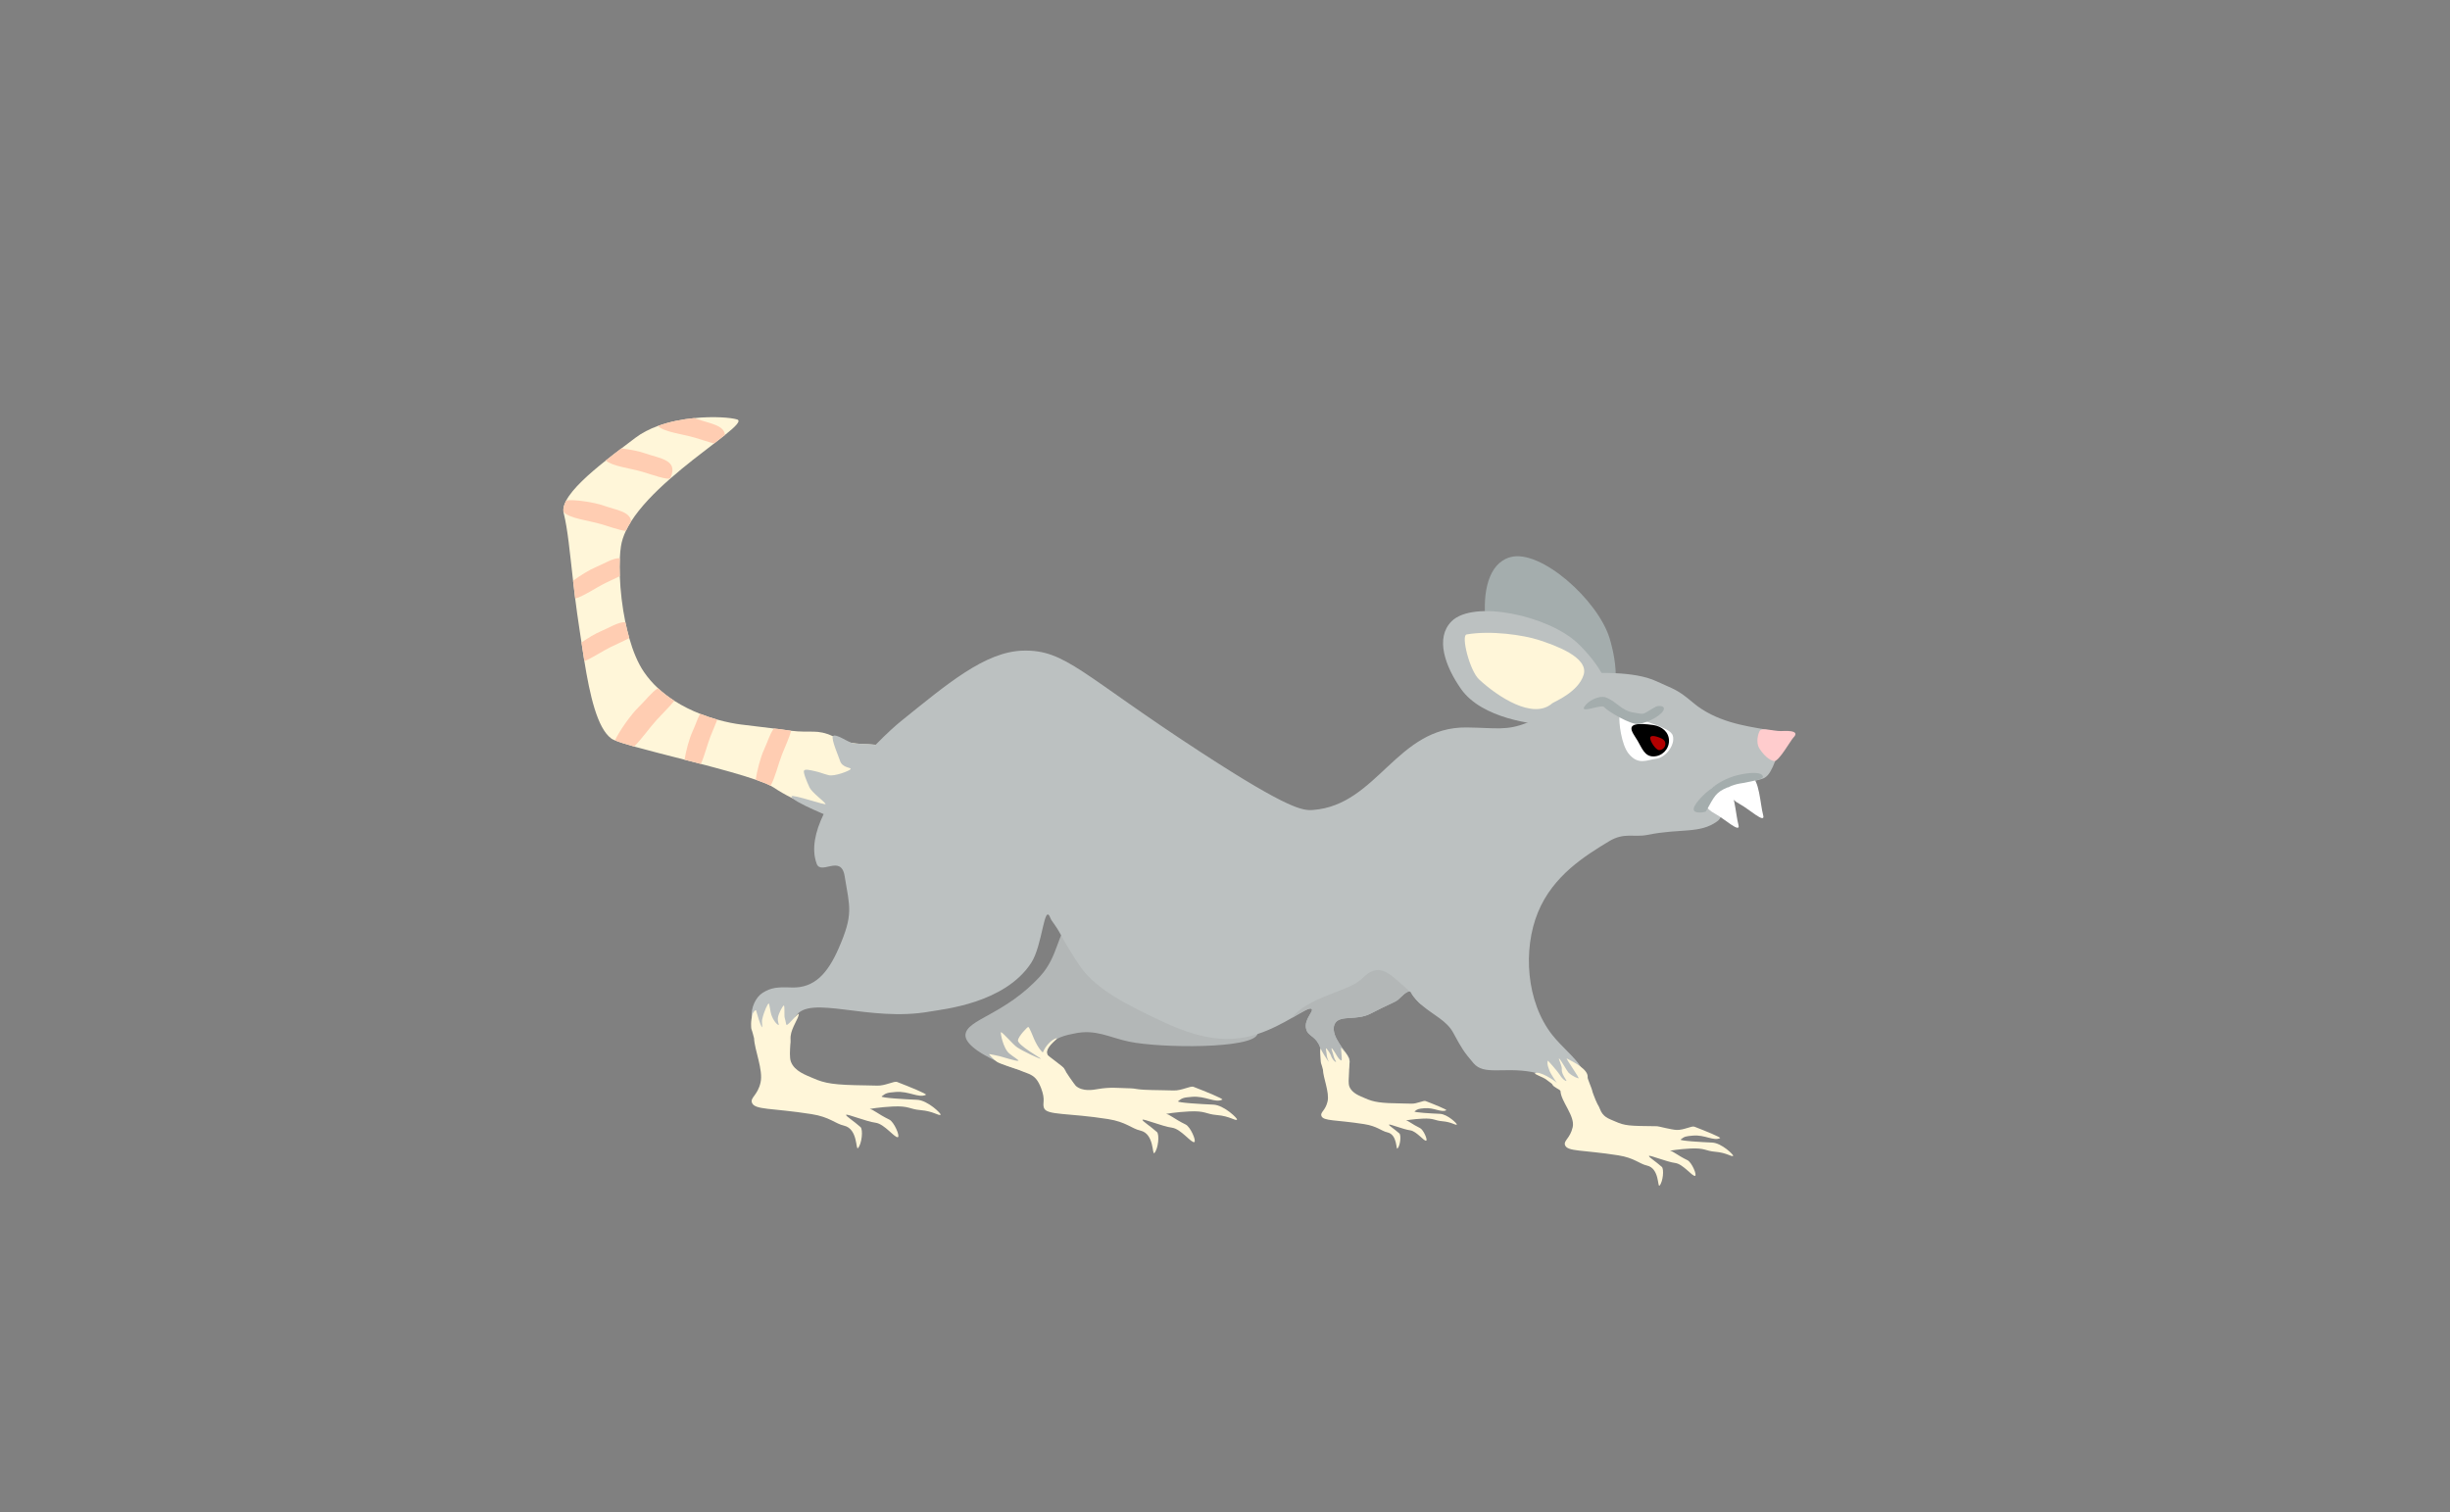 <?xml version="1.0" encoding="UTF-8"?>
<svg id="Farmer_frank" data-name="Farmer frank" xmlns="http://www.w3.org/2000/svg" viewBox="0 0 1215.93 750.55">
  <rect x="0" y="0" width="1215.93" height="750.55" fill="#808080" stroke="none"/>
  <defs>
    <style>
      .cls-1, .cls-2, .cls-3, .cls-4, .cls-5, .cls-6, .cls-7, .cls-8, .cls-9 {
        stroke-width: 0px;
      }

      .cls-2 {
        fill: #b20000;
      }

      .cls-3 {
        fill: #bcc1c1;
      }

      .cls-4 {
        fill: #a4adad;
      }

      .cls-5 {
        fill: #b3b7b7;
      }

      .cls-6 {
        fill: #fff;
      }

      .cls-7 {
        fill: #fff6d9;
      }

      .cls-8 {
        fill: #ffcccd;
      }

      .cls-9 {
        fill: #ffcdb2;
      }
    </style>
  </defs>
  <g id="Rotte">
    <path class="cls-7" d="m436.04,405.31c-5.5,0-10.58-.38-15.24-1.01-11.6-1.57-20.65-4.78-27.44-8.06,0,0-.01,0-.01,0-3.79-1.84-6.87-3.7-9.3-5.32-.45-.3-1-.62-1.63-.93-1.81-.93-4.31-1.92-7.33-2.97-7.1-2.46-17.03-5.18-27.25-7.85-2.7-.71-5.41-1.41-8.1-2.1-9.29-2.38-18.26-4.64-25.01-6.53-4.16-1.18-7.48-2.2-9.5-3.04-.81-.32-1.41-.63-1.78-.89-7.1-5.13-10.75-21.89-13.43-38.41-.51-3.13-.98-6.25-1.43-9.28-.35-2.3-.69-4.56-1.02-6.72-.83-5.39-1.51-10.4-2.1-15.08h0c-.39-3.1-.74-6.04-1.05-8.84h0c-1.68-14.56-2.61-25.36-4.67-33.66-.05-.21-.09-.41-.12-.62h0c-.21-1.66.29-3.51,1.34-5.5,3.15-5.99,11.24-13.22,19.68-19.93,2.59-2.07,5.21-4.08,7.73-5.99,2.42-1.85,4.75-3.6,6.87-5.21,3.3-2.52,7.16-4.47,11.26-5.95,5.81-2.12,12.1-3.31,17.96-3.89h.01c9.72-.98,18.23-.28,21.32.65,2.15.64-.65,3.44-6,7.72-1.59,1.29-3.4,2.69-5.39,4.22h-.01c-12.67,9.74-31.96,24.17-41.18,38.7-1,1.58-1.88,3.15-2.62,4.72-1.21,2.55-2.04,5.1-2.42,7.6-.26,1.72-.45,3.72-.55,5.92-.13,2.7-.14,5.72-.01,8.94.26,7.08,1.16,15.11,2.75,22.83.56,2.68,1.2,5.33,1.93,7.88,1.83,6.45,4.23,12.32,7.25,16.76,2.05,3.02,4.41,5.7,6.98,8.09,2.55,2.38,5.3,4.46,8.14,6.28,4.2,2.69,8.59,4.81,12.8,6.47,2.97,1.17,5.86,2.11,8.53,2.86,4.79,1.35,8.89,2.08,11.55,2.41,10.35,1.29,14.45,1.76,16.54,2.01,2.72.3,2.04.2,7.25.95.43.06.85.12,1.25.17,9.91,1.21,12.87-.95,20.77,2.72.64.3,1.32.64,2.03,1.02,2.17,1.15,4.61,1.84,7.25,2.27.02.01.04.01.07.01,1.46.23,2.99.38,4.56.51.02,0,.05,0,.08,0,1.82.13,3.71.22,5.67.32h.03c1.14.05,2.3.11,3.47.18.02.01.04,0,.06,0,2.02.13,4.1.3,6.2.57,2.64.34,5.32.84,8.03,1.61,9.64,2.74,8.25,10.72,9.86,18.98,2.97,15.25-4.57,6.85-24.63,14.41Z"/>
    <path class="cls-4" d="m749.59,276.53c-11.18,3.14-13.7,17.86-12.35,31.52,1.79,18.15,23.27,33.28,28.3,36.47,3.7,2.34,20.81,13.19,30.45,6.34,10.66-7.58,3.82-30.9,2.89-33.94-5.89-19.27-34.43-44.55-49.29-40.38Z"/>
    <path class="cls-5" d="m530.89,458.62c20.96-13.42,97.7,41.63,93.16,54.72-2.52,7.29-47.97,6.97-63.76,3.66-9.71-2.03-16.58-6.39-27.27-3.99-2.68.6-10.99,1.68-13.3,7.98s15.88,9.56,6.61,13.01c-8.63,3.22-47.76-10.51-47.18-20.33.45-7.77,19.63-9.96,37.14-29.18,9.16-10.06,8.37-21.88,14.61-25.88Z"/>
    <path class="cls-3" d="m884.71,366.73c-1.41,4.67-2.59,8.2-3.63,10.9-3.6,9.37-5.53,8.61-9.91,9.86-2.62.75-6.11,2.22-11.36,7-.17.16-.34.32-.52.48-.11.11-.23.21-.33.32-4.53,4.4-3.84,7.76-5.01,10.32-.35.76-.86,1.45-1.72,2.07-8.69,6.3-18.18,3.37-34.61,6.71-6.66,1.36-11.55-1.39-19.05,3.17-11.63,7.07-27.81,16.92-35.31,35.31-7.51,18.42-5.82,44.31,7.06,60.72,4.69,5.96,11.12,11.01,14.13,15.82,0,0,.01,0,.01,0,1.43,2.29,2.08,4.52,1.4,6.76-.87,2.86-3.7,5.05-6.41,5.74-5.91,1.5-8.73-6.72-17.33-9.36-.66-.22-1.37-.39-2.11-.52-13.85-2.45-23.52,1.83-28.71-4.32-4.81-5.69-5.65-6.95-10.1-15.18-3.18-5.88-9.77-8.69-15.36-13.45-2.11-1.79-4.09-3.87-5.67-6.5-.02-.02-.04-.05-.05-.07-.11-.19-.26-.31-.43-.36-1.44-.54-4.67,3.06-5.79,4.01-1.64,1.38-4.39,2.12-13.69,6.94-6.93,3.59-14.67.64-17.45,4.54-1.46,2.05-.88,5.26.62,8.03,3.28,6.04,6.68,8.6,6.41,11.16v.02c-.03.29-.11.57-.24.86-.42.94-1.45,1.77-2.77,2.37-3.05,1.41-7.65,1.66-9.88-.52-.66-.64-.96-1.35-1.09-2.15-.3-1.84.31-4.1-.43-6.88-.2-.76-.5-1.55-.95-2.39-2.27-4.2-5.31-3.96-6.18-7.41-1.2-4.76,3.75-8.59,2.78-9.88-.8-1.06-4.43,1.26-9.8,4.35-4.64,2.67-10.58,5.91-17.14,8.04-1.39.45-2.8.86-4.24,1.19-19.62,4.58-37.51-4.46-55.57-13.58-7.64-3.86-21.47-11-28.71-21.92-5.88-8.88-8.33-13.58-8.33-13.58-.2-.39-.4-.77-.6-1.12-3.06-5.65-4.63-6.78-5.27-8.45-3.2-8.39-3.82,13.42-9.65,22.24-13.22,20.03-43.47,22.86-50.24,24.06-30.4,5.43-59.65-8.81-66.66,2.44,0,0,0,0-.02.03-1.22,1.99-2.2,5.48-5.87,7.41-3.89,2.06-10.13,2-13.58-1.85-1.33-1.48-2.03-3.29-2.24-5.19v-.02c-.51-4.71,1.99-9.96,5.33-12.08,4.2-2.67,7.36-2.96,14.38-2.69,11.47.43,18.04-7.15,23.4-19.42,7.44-17.02,5.53-20.29,2.97-35.92-1.79-10.91-11.72-.19-13.89-6.12-2.65-7.26-.73-15.9,3.49-24.61.31-.64.63-1.28.96-1.92,6.23-11.96,16.44-23.87,24.77-32.41.04-.04.08-.08.11-.12,5.4-5.53,10-9.62,12.17-11.37,23.1-18.61,41.97-34.77,60.87-35.3,21.25-.59,29.26,12.04,88.96,50.84,43.41,28.21,50.09,28.62,55.07,28.24,32.01-2.46,41.42-41.41,76.26-40.95,14.68.19,19.79,1.75,30.05-2.4.92-.37,1.88-.79,2.89-1.26,4.76-2.21,6.95-4.8,8.44-7.53.43-.8.81-1.61,1.17-2.43,1.97-4.41,3.57-8.97,12.27-12.68.14-.06,1.35-.22,3.31-.37,2.17-.18,5.24-.35,8.77-.38,2.2-.03,4.57,0,7.02.13,7.03.33,14.6,1.38,20.11,3.94,9.21,4.27,10.29,3.93,18.27,10.67,11.33,9.59,26.14,11.58,35.5,13.24.01,0,.02,0,.03.01,5.99,1.06,9.74,2,8.92,4.71Z"/>
    <path class="cls-7" d="m466.82,553.27c-.88.77-3.41-1.74-10.06-2.28-5.5-.46-5.51-2.19-13.68-1.79-6.35.31-11.99,1.24-11.37,1.29,1.65.13,3.93,2.43,9.66,5.22,2.35,1.14,5.4,8.2,4.26,8.7-1.43.63-6.63-6.56-11.06-7.14-4.71-.61-14.38-4.62-14.64-3.92-.22.62,3.55,2.86,7.14,6.06,1.35,1.21.69,8.3-1.25,10.44-1.18,1.3.06-9.56-6.96-11.15-4.39-.99-6.99-4.28-16.06-5.71-19.86-3.13-28.31-1.98-29.62-5.71-.9-2.54,2.83-3.62,4.28-9.99,1.41-6.19-3.02-16.24-3.22-21.97-.3-1-.7-2.93-1.34-4.64-.09-.24-.49-3.87.62-7.4.29-.94,1.53-2.34,1.73-1.73.53,1.63,1.85,6.92,2.96,8.27.4.48-.29-2.25.08-3.94.86-3.87,2.72-7.8,3.25-7.81.29,0,.81,4.21,1.21,5.44,1.01,3.08,3.06,5.37,3.73,5.19.31-.08-.69-1.31-.39-3.66.26-1.99,2.42-5.92,2.91-5.97.54-.05.15,5.07.41,5.97.73,2.55.63,3.59,1.01,3.66.9.18,6.02-6.49,6-5.37-.04,2.18-3.48,6.43-4.04,10.88-.09.67-.11,1.35-.03,2.03-.02.61-.06,1.25-.1,1.9-.2,3.24-.48,6.81.27,8.81,1.8,4.8,7.45,6.63,11.01,8.2,5.85,2.58,10.19,3.38,26.04,3.56.77.01,2.91.03,5.8.13,3.94.14,8.34-2.39,9.84-1.82,5.85,2.25,15.04,5.99,14.32,6.36-3.57,1.81-8.44-1.95-15.03-1.39-4.19.35-4.84.52-6.91,2.18-.92.74,11.9,1.47,17.5,1.7,5.35.22,12.18,7,11.73,7.4Z"/>
    <path class="cls-7" d="m860.17,573.69c-.78.69-3.04-1.55-8.97-2.03-4.9-.41-4.91-1.95-12.19-1.6-5.66.28-10.69,1.11-10.13,1.15,1.47.12,3.5,2.17,8.61,4.65,2.09,1.02,4.81,7.31,3.8,7.75-1.27.56-5.91-5.85-9.86-6.36-4.2-.54-12.82-4.12-13.05-3.49-.2.55,3.16,2.55,6.36,5.4,1.2,1.08.62,7.4-1.11,9.31-1.05,1.16.05-8.52-6.2-9.94-3.91-.88-6.23-3.81-14.32-5.09-17.7-2.79-25.23-1.76-26.4-5.09-.8-2.26,2.52-3.23,3.82-8.9,1.26-5.52-5.89-12.81-6.06-17.92-.27-.89-3.52-1.82-4.09-3.34-.08-.21-.49-.52-3.14-2.48-1.38-1.02-5.89-2.59-5.45-2.96,1.89-1.57,9.89,3.55,10.88,4.76.36.43-3.51-4.91-3.82-6.55-.07-.35-1.24-2.64-.7-4.49.07-.25,5.1,5.62,5.69,6.62,1.37,2.33,3,3.58,3.59,3.42.28-.07-2.58-3.55-2.31-5.65.23-1.77-1.81-5.44-1.37-5.48.48-.04,4.09,6.46,4.7,7.02,2.37,2.15,4.62,2.76,4.96,2.82.8.16-6.69-10.3-5.8-9.84,3.52,1.83,10.83,5.45,10.33,9.42-.08.6,2.15,5.72,2.22,6.33-.02.54,1.49,4.25,1.71,4.79,1.34,3.19,1.41,2.53,2.08,4.32,1.6,4.28,4.27,4.9,7.44,6.3,5.21,2.3,6.92,2.3,21.05,2.46.69,0,7.13,1.76,9.71,1.84,3.51.12,7.43-2.13,8.77-1.62,5.21,2.01,13.41,5.34,12.76,5.67-3.18,1.61-7.52-1.74-13.4-1.24-3.73.31-4.31.46-6.16,1.94-.82.66,10.61,1.31,15.6,1.52,4.77.2,10.86,6.24,10.46,6.6Z"/>
    <path class="cls-7" d="m392.35,516.24c-.08-.68-.06-1.36.03-2.03.02.62.01,1.3-.03,2.03Z"/>
    <path class="cls-7" d="m392.25,518.14c.04-.65.08-1.29.1-1.9.01.12.02.24.04.36.09.58.04,1.09-.14,1.54Z"/>
    <path class="cls-3" d="m720.38,308.42c-8.2,8.22-3.17,22.28,4.71,33.52,10.47,14.94,36.62,17.57,42.56,17.88,4.37.23,24.61,1.27,29.64-9.43,5.57-11.84-11.84-28.79-14.15-30.99-14.59-13.89-51.87-21.91-62.77-10.98Z"/>
    <path class="cls-7" d="m613.92,555.72c-.88.77-3.41-1.74-10.06-2.28-5.5-.46-5.51-2.19-13.68-1.79-6.35.31-11.99,1.24-11.37,1.29,1.65.13,3.93,2.43,9.66,5.22,2.35,1.14,5.4,8.2,4.26,8.7-1.43.63-6.63-6.56-11.06-7.14-4.71-.61-14.38-4.62-14.64-3.92-.22.62,3.55,2.86,7.14,6.06,1.35,1.21.69,8.3-1.25,10.44-1.18,1.3.06-9.56-6.96-11.15-4.39-.99-6.99-4.28-16.06-5.71-19.86-3.13-30.47-1.79-31.78-5.52-.9-2.54.92-3.77-1.44-9.87-2.74-7.09-5.62-6.61-11.36-9.13-.96-.42-9.22-2.85-10.66-3.97-.2-.16-1.85-1.3-3.81-3.66-.28-.33,4.82.84,5.51,1,1.67.39,7.87,2.52,9.03,2.2.6-.16-2.43-1.9-4.44-3.57-3.17-2.56-4.64-10.81-4.15-10.62,1.34.51,5.89,6.13,8.1,7.59,2.78,1.84,11.07,5.81,11.74,5.63.31-.08-11.74-6.84-11.44-9.19.26-1.99,4.61-6.56,5.1-6.61.54-.05,2.55,5.16,2.93,6.02,1.93,4.38,4.23,6.9,4.38,6.54,2.77-6.37,8.07-7.79,6.69-6.49-2.18,2.07-5.9,5.3-4.29,7.9.36.57,8.03,5.97,8.11,6.65-.02.61,5.33,8.23,5.83,8.65,3.4,2.92,8.53,1.97,10.63,1.6,6.44-1.14,10.62-.53,14.51-.47,7.33.13,1.73.82,17.58,1,.77.01,2.91.03,5.8.13,3.94.14,8.34-2.39,9.84-1.82,5.85,2.25,15.04,5.99,14.32,6.36-3.57,1.81-8.44-1.95-15.03-1.39-4.19.35-4.84.52-6.91,2.18-.92.74,11.9,1.47,17.5,1.7,5.35.22,12.18,7,11.73,7.4Z"/>
    <path class="cls-7" d="m734.04,337.2c9.23,8.59,26.86,20.23,36.33,11.88.77-.68,12.96-5.48,15.59-14.15,2.67-8.82-14.68-14.77-22-17.19-7.73-2.56-24.21-4.94-36.11-2.83-2.82.5,1.5,17.92,6.19,22.29Z"/>
    <path class="cls-6" d="m821.72,376.63c5.21-.59,9.73-7.07,8.52-11.4-.72-2.58-4.73-4.08-12.73-6.99-8.3-3.01-13.46-4.98-13.74-3.03-.46,3.19.92,14.32,4.43,18.74,4.88,6.15,9.41,3.14,13.52,2.68Z"/>
    <path class="cls-1" d="m828.32,367.66c0,4.3-3.49,7.79-7.79,7.79s-5.6-4.09-7.79-7.79c-2.67-4.52-8.03-10.01,7.79-7.79,4.26.6,7.79,3.49,7.79,7.79Z"/>
    <path class="cls-2" d="m826.52,369.18c0,1.73-1.37,3.13-3.06,3.13s-4.47-4.25-4.47-5.98,2.98-.85,4.47-.29c1.6.61,3.06,1.4,3.06,3.13Z"/>
    <path class="cls-6" d="m858.13,390.56c2.48-4.04,6.35-6.89,10.72-5.37,4.37,1.51,4.69,13.82,6.22,19.48,1.24,4.58-7.18-3.25-11.77-5.66s-6.46-6.34-5.17-8.44Z"/>
    <path class="cls-6" d="m845.85,395.34c2.48-4.04,6.35-6.89,10.72-5.37,4.37,1.51,4.69,13.82,6.22,19.48,1.24,4.58-7.18-3.25-11.77-5.66s-6.46-6.34-5.17-8.44Z"/>
    <path class="cls-8" d="m890.06,366.1c-1.29,1.29-7.13,11.74-9.43,11.63-1.45-.07-4.29-1.49-7.28-5.95-2.29-3.42-.59-8.14.03-9.06,1.12-1.68,6.57.14,10.51.14.91,0,10.24-.85,6.17,3.24Z"/>
    <path class="cls-4" d="m868.92,387.87c-5.25,1.28-5.78.56-11.35,2.87-6.15,2.55-6.65,4.4-10.89,11.96-.26.46-5,1.23-5.94-.35-1.3-2.18,4.87-8.35,9.44-11.75,5.72-4.26,11.01-5.72,14.18-6.3,1.77-.33,9.28-1.7,10.48.82.73,1.53-3.15,2.09-5.92,2.76Z"/>
    <path class="cls-4" d="m796.72,346.08c5.14,1.68,7.87,6.59,13.82,7.56,6.57,1.07,3.81,1.23,11.39-2.96.46-.26,3.91-.77,3.87,1.07-.05,2.54-7.22,6.96-12.88,7.59-3.49.39-14.43-5.84-16.93-8.48-1.24-1.31-11.6,3.25-9.76.07,2.04-3.51,7.78-5.73,10.49-4.85Z"/>
    <path class="cls-3" d="m392.79,395.27c.43-1.26,17.57,4.81,16.95,3.75-.8-1.37-6.85-5.69-8.02-8.26-1.53-3.35-3.19-7.48-2.68-8.28.52-.82,2.67-.33,5.4.28,2.87.65,3.78,1.21,6.82,1.99,2.94.75,10.4-2.17,10.91-3,.53-.86-4.22-.52-5.29-4.2-.42-1.46-4.52-10.77-3.51-12.14,1.13-1.55,7.3,2.72,9.17,3.26,3.12.89,7.56.33,10.52.87,6.01,1.11,7.97-2.16,9.33-.39,3.47,4.53-15,36.78-26.87,36.9-2.3.02-5.51-1.4-11.93-4.26-4.89-2.17-11.18-5.4-10.79-6.53Z"/>
    <path class="cls-9" d="m392.59,362.7c-.63,2.99-3.25,8.62-4.47,11.75-1.94,4.98-3.46,11.71-5.7,15.53-1.81-.93-4.31-1.92-7.33-2.97.59-4.51,2.42-11.31,4.08-14.87,1.74-3.73,2.93-8.03,4.92-10.56,2.72.3,2.04.2,7.25.95.43.06.85.12,1.25.17Z"/>
    <path class="cls-9" d="m356,357.16c-1.06,2.82-2.53,6.09-3.35,8.22-1.67,4.29-3.03,9.87-4.81,13.78-2.7-.71-5.41-1.41-8.1-2.1.7-4.47,2.41-10.65,3.96-14,1.38-2.95,2.41-6.26,3.77-8.76,2.97,1.17,5.86,2.11,8.53,2.86Z"/>
    <path class="cls-9" d="m334.67,347.83c-2.44,3.02-6.5,6.99-8.73,9.45-3.68,4.05-7.57,9.67-11.21,13.25-4.16-1.18-7.48-2.2-9.5-3.04,2.11-4.66,7.96-12.89,11.77-16.58,3.37-3.26,6.39-7.3,9.53-9.36,2.55,2.38,5.3,4.46,8.14,6.28Z"/>
    <path class="cls-9" d="m312.3,316.7c-2.83,1.55-6.85,3.27-9.21,4.44-4.2,2.09-9.08,5.38-13.07,7.05-.51-3.13-.98-6.25-1.43-9.28,3.18-2.24,6.89-4.44,9.45-5.51,4.45-1.86,8.87-4.8,12.33-4.58.56,2.68,1.2,5.33,1.93,7.88Z"/>
    <path class="cls-9" d="m307.62,285.99c-2.5,1.24-5.33,2.48-7.16,3.39-4.9,2.43-10.72,6.52-14.99,7.72-.39-3.09-.74-6.03-1.05-8.83h0c3.45-2.59,8.01-5.38,10.99-6.63,4.4-1.84,8.78-4.74,12.22-4.59-.13,2.7-.14,5.72-.01,8.94Z"/>
    <path class="cls-9" d="m313.22,258.81c-1,1.58-1.88,3.15-2.62,4.72-2.95-.25-9.06-2.46-12.38-3.41-6.58-1.89-15.96-2.85-18.59-6.13h0c-.21-1.66.29-3.51,1.34-5.5,3.08-.82,13.81.74,18.74,2.51,5.96,2.14,13.12,2.87,13.51,7.81Z"/>
    <path class="cls-9" d="m332.74,237.18c-.7,1.55-9.7-1.8-14.02-3.04-6.2-1.78-14.89-2.73-18.07-5.58,2.59-2.07,5.21-4.08,7.73-5.99,4.14.46,8.96,1.42,11.84,2.45,7.37,2.65,16.6,3.14,12.52,12.16Z"/>
    <path class="cls-9" d="m359.8,215.89c-1.59,1.29-3.4,2.69-5.39,4.22h-.01c-3.11-.79-7.12-2.19-9.6-2.9-6.36-1.83-15.33-2.78-18.29-5.8,5.81-2.12,12.1-3.31,17.96-3.89h.01c.66.19,1.27.38,1.81.57,5.95,2.14,13.11,2.87,13.51,7.8Z"/>
    <path class="cls-5" d="m699.69,492.16c-1.44-.54-4.67,3.06-5.79,4.01-1.64,1.38-4.39,2.12-13.69,6.94-6.93,3.59-14.67.64-17.45,4.54-1.46,2.05-.88,5.26.62,8.03,3.28,6.04,6.68,8.6,6.41,11.16v.02c.02.26.01.52-.02.78-.05.33-.15,1.81-.2,2.87-.94-.12-1.87-.27-2.79-.42-3.87-.66-7.59-1.55-10.97-2.67-.09-.03-.17-.06-.25-.09-.08-.67-.22-2.67-.33-5.06-.02-.52.05-1.45.15-1.73-.2-.76-.5-1.55-.95-2.39-2.27-4.2-5.31-3.96-6.18-7.41-1.2-4.76,3.75-8.59,2.78-9.88-.8-1.06-4.43,1.26-9.8,4.35,7.36-10.17,28.57-13.38,34.36-19.17,9-9,13.19-3.58,24.1,6.12Z"/>
    <path class="cls-3" d="m705.84,499.09c-2.11-1.79-4.09-3.87-5.67-6.5.85.79,1.66,1.6,2.42,2.45.99,1.09,2.11,2.47,3.25,4.05Z"/>
    <path class="cls-7" d="m723.03,558.15c-.63.56-2.45-1.25-7.22-1.63-3.95-.33-3.96-1.58-9.82-1.29-4.56.22-8.61.89-8.17.93,1.19.09,2.82,1.74,6.94,3.75,1.69.81,3.88,5.88,3.06,6.24-1.03.46-4.76-4.71-7.94-5.12-3.39-.44-10.33-3.32-10.52-2.82-.15.45,2.55,2.05,5.13,4.35.97.87.5,5.96-.9,7.5-.84.93.05-6.87-4.99-8.01-3.16-.71-5.02-3.07-11.54-4.1-14.26-2.24-20.32-1.42-21.26-4.1-.65-1.82,2.03-2.6,3.07-7.17,1.01-4.44-2.17-11.66-2.31-15.78-.22-.71-.5-2.1-.96-3.33-.01-.03-.02-.11-.04-.24-.08-.67-.22-2.67-.33-5.06-.02-.52.05-1.45.15-1.73.04-.1.07-.12.11,0,.38,1.17,3.12,5.45,3.92,6.42.29.34-.77-1.55-.89-2.79-.25-2.74-.73-3.84-.35-3.84.21,0,2,2.47,2.29,3.36.73,2.21,2.11,3.49,2.59,3.36.22-.06-.83-1.22-1.17-2.85-.28-1.41-1.35-3.9-1-3.94.41,0,2.57,3.71,2.94,4.27,1.05,1.57,1.63,1.76,1.91,1.81.64.13-.53-6.94-.06-6.28.52.75,3.87,3.81,4.12,6.78v.02c.02.26.01.52-.02.78-.05.33-.15,1.81-.2,2.87-.02.5-.03.9-.01,1.06-.01.43-.04.89-.07,1.36-.14,2.33-.34,4.89.19,6.33,1.3,3.44,5.35,4.76,7.91,5.88,4.2,1.86,7.32,2.43,18.7,2.56.55,0,2.09.02,4.16.09,2.83.1,5.99-1.71,7.07-1.3,4.2,1.61,10.8,4.3,10.28,4.56-2.56,1.3-6.06-1.4-10.79-1-3.01.26-3.48.38-4.96,1.57-.67.53,8.54,1.06,12.56,1.22,3.84.16,8.75,5.03,8.42,5.31Z"/>
  </g>
</svg>